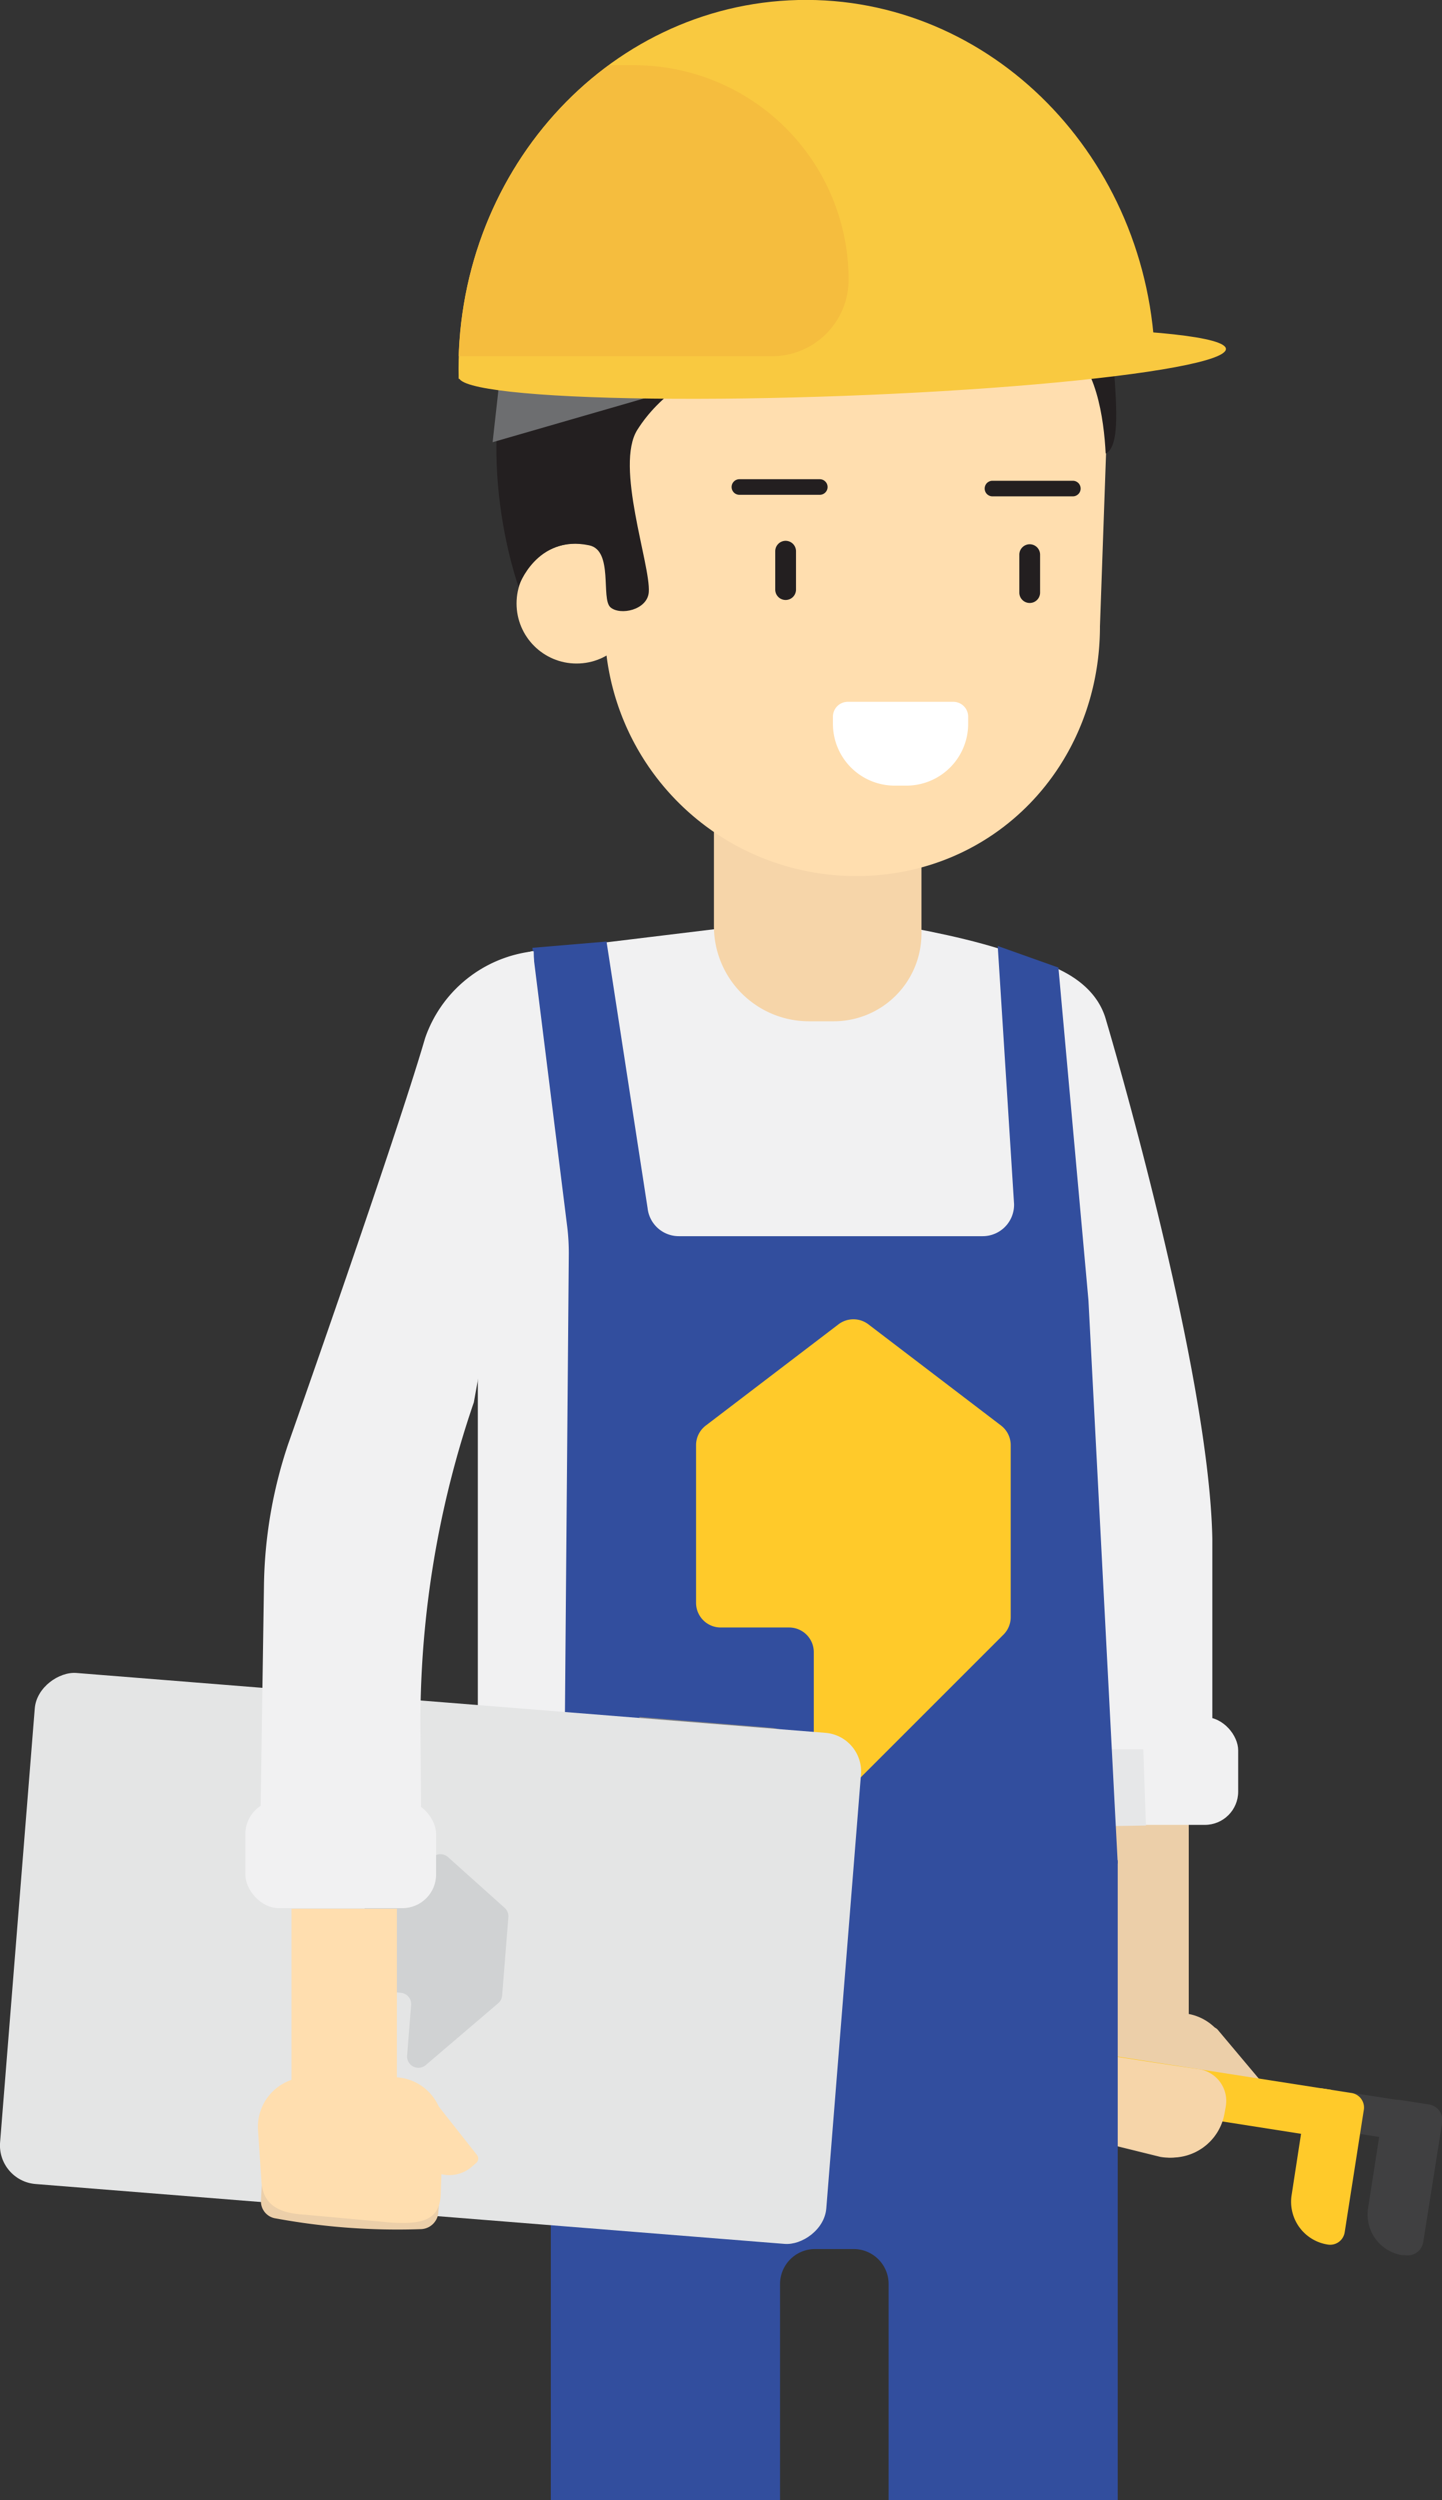 <svg xmlns="http://www.w3.org/2000/svg" xmlns:xlink="http://www.w3.org/1999/xlink" viewBox="0 0 158.98 275.63"><rect x="0" y="0" width="158.98" height="275.63" fill="#333333" stroke="none"/><defs><style>.cls-1{fill:none;}.cls-2{fill:#eccfa9;}.cls-3{fill:#404041;}.cls-4{fill:#ffca2a;}.cls-5{fill:#f6d5a9;}.cls-6{fill:#f1f1f2;}.cls-7{fill:#e6e7e8;}.cls-8{fill:#324e9e;}.cls-9{fill:#808184;}.cls-10{fill:#e4e5e5;}.cls-11{fill:#d0d2d3;}.cls-12{fill:#ffdeaf;}.cls-13{fill:#231f20;}.cls-14{fill:#6d6e70;}.cls-15{fill:#f9c940;}.cls-16{clip-path:url(#clip-path);}.cls-17{fill:#f5bd3e;}.cls-18{fill:#fff;}</style><clipPath id="clip-path"><path class="cls-1" d="M127.33,40c0,.06-76.77,2-76.78,1.81C50,19.26,66.77.56,88,.06S126.8,17.45,127.33,40Z"/></clipPath></defs><title>Asset 9</title><g id="Layer_2" data-name="Layer 2"><g id="FAQ"><path class="cls-2" d="M130.89,222l-10.13-1.58a5.58,5.58,0,0,0-6.41,5l-.39,4a5.58,5.58,0,0,0,4.39,6l9.6,2.37a5.88,5.88,0,0,0,6.74-4.76l.82-4.49A5.58,5.58,0,0,0,130.89,222Z"/><path class="cls-2" d="M134.25,223.76c-.24-.26-.55-.37-.81-.13L130.71,227a.64.64,0,0,0,0,.91l2.47,2.64a3.8,3.8,0,0,0,5.36.18l.45-.42a.64.64,0,0,0,0-.91Z"/><rect class="cls-3" x="148.29" y="228.4" width="4.34" height="9.48" transform="translate(-103.1 345.85) rotate(-81.13)"/><path class="cls-3" d="M157.51,232l-3.05-.48a1.74,1.74,0,0,0-2,1.45l-1.63,10.47a4.53,4.53,0,0,0,3.78,5.18l.3,0a1.74,1.74,0,0,0,2-1.45L159,234A1.74,1.74,0,0,0,157.51,232Z"/><path class="cls-4" d="M96.88,225.28a2.65,2.65,0,0,0,2.21,3L146,235.64l.82-5.24-46.94-7.33A2.65,2.65,0,0,0,96.88,225.28Z"/><path class="cls-4" d="M149,230.74l-3.12-.49A1.62,1.62,0,0,0,144,231.6L142.4,242a4.77,4.77,0,0,0,4,5.45,1.62,1.62,0,0,0,1.85-1.35l2.12-13.56A1.62,1.62,0,0,0,149,230.74Z"/><rect class="cls-2" x="119.44" y="192.53" width="11.62" height="32.38"/><path class="cls-5" d="M132.2,228.12c-3.86-.55-9.92-1.49-13.8-2.11a3.54,3.54,0,0,0-4.07,3.15l0,.26a5.58,5.58,0,0,0,4.39,6l9.6,2.37A5.88,5.88,0,0,0,135,233l.14-.77A3.54,3.54,0,0,0,132.2,228.12Z"/><rect class="cls-6" x="115.48" y="189.3" width="21.03" height="11.88" rx="3.67" ry="3.67"/><path class="cls-7" d="M125.5,173.12c.19-13.56-.68-15.23-2.57-28.65-1.05-7.45-5.55-29.58-5.55-29.58L120,201.35l6.34-.1S125.45,176.48,125.5,173.12Z"/><path class="cls-8" d="M122.93,205.08v-.66l-67.34-.89-.79,23.86a20.46,20.46,0,0,0,5,13.4,3.84,3.84,0,0,1,.93,2.5v32.34H86V251.8a3.86,3.86,0,0,1,3.86-3.86h4.25a3.86,3.86,0,0,1,3.86,3.86v23.83h25.26V205.08Z"/><path class="cls-6" d="M121.94,112.45c-1.65-6-10.12-7.83-16.31-7.43L94,105l17.25,48.2a95.26,95.26,0,0,1,5.16,30.92l-.58,8.73h17.83v-23.2C133.29,150.48,121.94,112.45,121.94,112.45Z"/><path class="cls-6" d="M122.09,113.85c-.22-3.86-2.89-5-7.48-7.48-6.34-3.47-23.11-5.48-23.11-5.48l-30.93,3.76c-4.36,0-7.89,3.25-7.89,7.26v85.85c0,4,3.54,7.26,7.9,7.26h58.54c4.53,0,3.65-2.78,3.41-6.93Z"/><path class="cls-8" d="M116.69,106.67,110,104.29l1.8,28.44a3.46,3.46,0,0,1-3.46,3.55H74.84a3.46,3.46,0,0,1-3.44-3.07L66.87,103.8l-8.17.69,3.84,30.78a24,24,0,0,1,.17,3l-.58,69,61.1-1.84L120,143.33Z"/><path class="cls-4" d="M110.37,157.16,95.74,146a2.72,2.72,0,0,0-3.3,0L77.81,157.16a2.72,2.72,0,0,0-1.07,2.16v17.38a2.72,2.72,0,0,0,2.72,2.72H87a2.72,2.72,0,0,1,2.72,2.72v12.41a2.72,2.72,0,0,0,4.65,1.92l16.26-16.26a2.72,2.72,0,0,0,.8-1.92v-19A2.72,2.72,0,0,0,110.37,157.16Z"/><path class="cls-9" d="M85,190.47l-14.5-1.19-2.83,56.5,12.82,1a4.27,4.27,0,0,0,4.59-3.91l3.82-47.83A4.27,4.27,0,0,0,85,190.47Z"/><rect class="cls-10" x="19.21" y="170.22" width="56.52" height="91.38" rx="4.27" ry="4.27" transform="translate(-171.54 246.02) rotate(-85.43)"/><path class="cls-11" d="M49.39,204.73a1.25,1.25,0,0,0-1.51-.12l-7.09,4.57a1.25,1.25,0,0,0-.57.95l-.63,7.94a1.25,1.25,0,0,0,1.14,1.34l3.45.28A1.25,1.25,0,0,1,45.33,221l-.45,5.67a1.25,1.25,0,0,0,2.05,1l8-6.83a1.25,1.25,0,0,0,.43-.85l.69-8.66a1.25,1.25,0,0,0-.41-1Z"/><path class="cls-12" d="M48,231.76c-.23-.27-.54-.39-.81-.16l-2.83,3.27a.64.64,0,0,0-.06.91l2.38,2.72a3.8,3.8,0,0,0,5.36.35l.46-.4a.64.64,0,0,0,.06-.91Z"/><path class="cls-2" d="M47.3,241.8l-17.23-1.28c-.62,0-1.13-.87-1.18-.25l-.12,2.37a1.9,1.9,0,0,0,1.66,1.93,73.9,73.9,0,0,0,15.88,1.18,2,2,0,0,0,2-1.68l.08-1A1.14,1.14,0,0,0,47.3,241.8Z"/><path class="cls-12" d="M43.54,229H33.76a5.47,5.47,0,0,0-5.31,5.89l.37,5.53c.15,2.83,2.16,3.59,4.87,3.74l9.39.86c3,.17,5.43,0,5.51-3.15l.25-7.15A5.46,5.46,0,0,0,43.54,229Z"/><rect class="cls-12" x="32.14" y="210.43" width="11.62" height="20.07"/><rect class="cls-6" x="27.05" y="198.48" width="21.03" height="11.88" rx="3.71" ry="3.71"/><path class="cls-6" d="M46.87,114.44c-3.31,11.34-15.11,44.79-15.11,44.79a51,51,0,0,0-2.66,15.64l-.46,30.73H46.47l-.12-15.69a108.77,108.77,0,0,1,5.89-35.31l6.9-38.14-.3-11.59A14.33,14.33,0,0,0,46.87,114.44Z"/><path class="cls-5" d="M91.95,80.38h-3.6A9.67,9.67,0,0,0,78.71,90v12.14a10.48,10.48,0,0,0,10.45,10.45h2.79a9.67,9.67,0,0,0,9.64-9.64V90A9.67,9.67,0,0,0,91.95,80.38Z"/><path class="cls-12" d="M110.88,34H77.51A10.86,10.86,0,0,0,66.66,44.86v24A27.73,27.73,0,0,0,94.38,96.58h0c15.31,0,26.89-12.22,26.89-27.54l.84-23.81A11.23,11.23,0,0,0,110.88,34Z"/><path class="cls-13" d="M113.52,60a1.15,1.15,0,0,0-1.14,1.14v4.19a1.14,1.14,0,0,0,2.29,0V61.13A1.15,1.15,0,0,0,113.52,60Z"/><path class="cls-13" d="M86.61,59.62a1.15,1.15,0,0,0-1.14,1.14V65a1.14,1.14,0,0,0,2.29,0V60.77A1.15,1.15,0,0,0,86.61,59.62Z"/><path class="cls-13" d="M118.28,53h-8.86a.86.86,0,0,0,0,1.72h8.86a.86.86,0,1,0,0-1.72Z"/><circle class="cls-12" cx="63.57" cy="66.53" r="6.62"/><path class="cls-13" d="M90.38,52.83H81.52a.86.86,0,0,0,0,1.72h8.86a.86.86,0,0,0,0-1.72Z"/><path class="cls-13" d="M115.59,28.74c-5-2.75-10.72-3.66-16.37-4.3-8.3-.94-16.84-1.38-24.88.89S63.24,23,58,33.91c-6.87,14.39-.79,30.83-.83,30.8s2-5.82,7.79-4.59c2.69.57,1.27,5.89,2.34,6.83s4.09.3,4.23-1.68c.21-3-3.77-13.93-1.26-17.89C80,32,115,36.83,117.28,38c3.59,1.87,4.43,8.25,4.62,12,1.72-.79,1.07-6.21.92-9.51C122.58,34.86,120.56,31.49,115.59,28.74Z"/><polygon class="cls-14" points="55.05 42.12 54.31 48.75 90.95 38.16 89.24 32.18 55.05 42.12"/><ellipse class="cls-15" cx="92.88" cy="40.02" rx="42.31" ry="3.62" transform="translate(-1.42 3.47) rotate(-2.12)"/><path class="cls-15" d="M88,0c-21.2.5-38,19.2-37.43,41.76,0,.22,76.78-1.74,76.78-1.81C126.84,17.4,109.23-.49,88,0Z"/><g class="cls-16"><path class="cls-17" d="M69.92,7.19H35.25a8.44,8.44,0,0,0-8.44,8.44v15.2a8.44,8.44,0,0,0,8.44,8.44H85.12a8.44,8.44,0,0,0,8.44-8.44h0A23.65,23.65,0,0,0,69.92,7.19Z"/></g><path class="cls-18" d="M105.09,77.37H93.46A1.64,1.64,0,0,0,91.83,79v.82a6.81,6.81,0,0,0,6.79,6.79h1.33a6.81,6.81,0,0,0,6.79-6.79V79A1.64,1.64,0,0,0,105.09,77.37Z"/></g></g></svg>